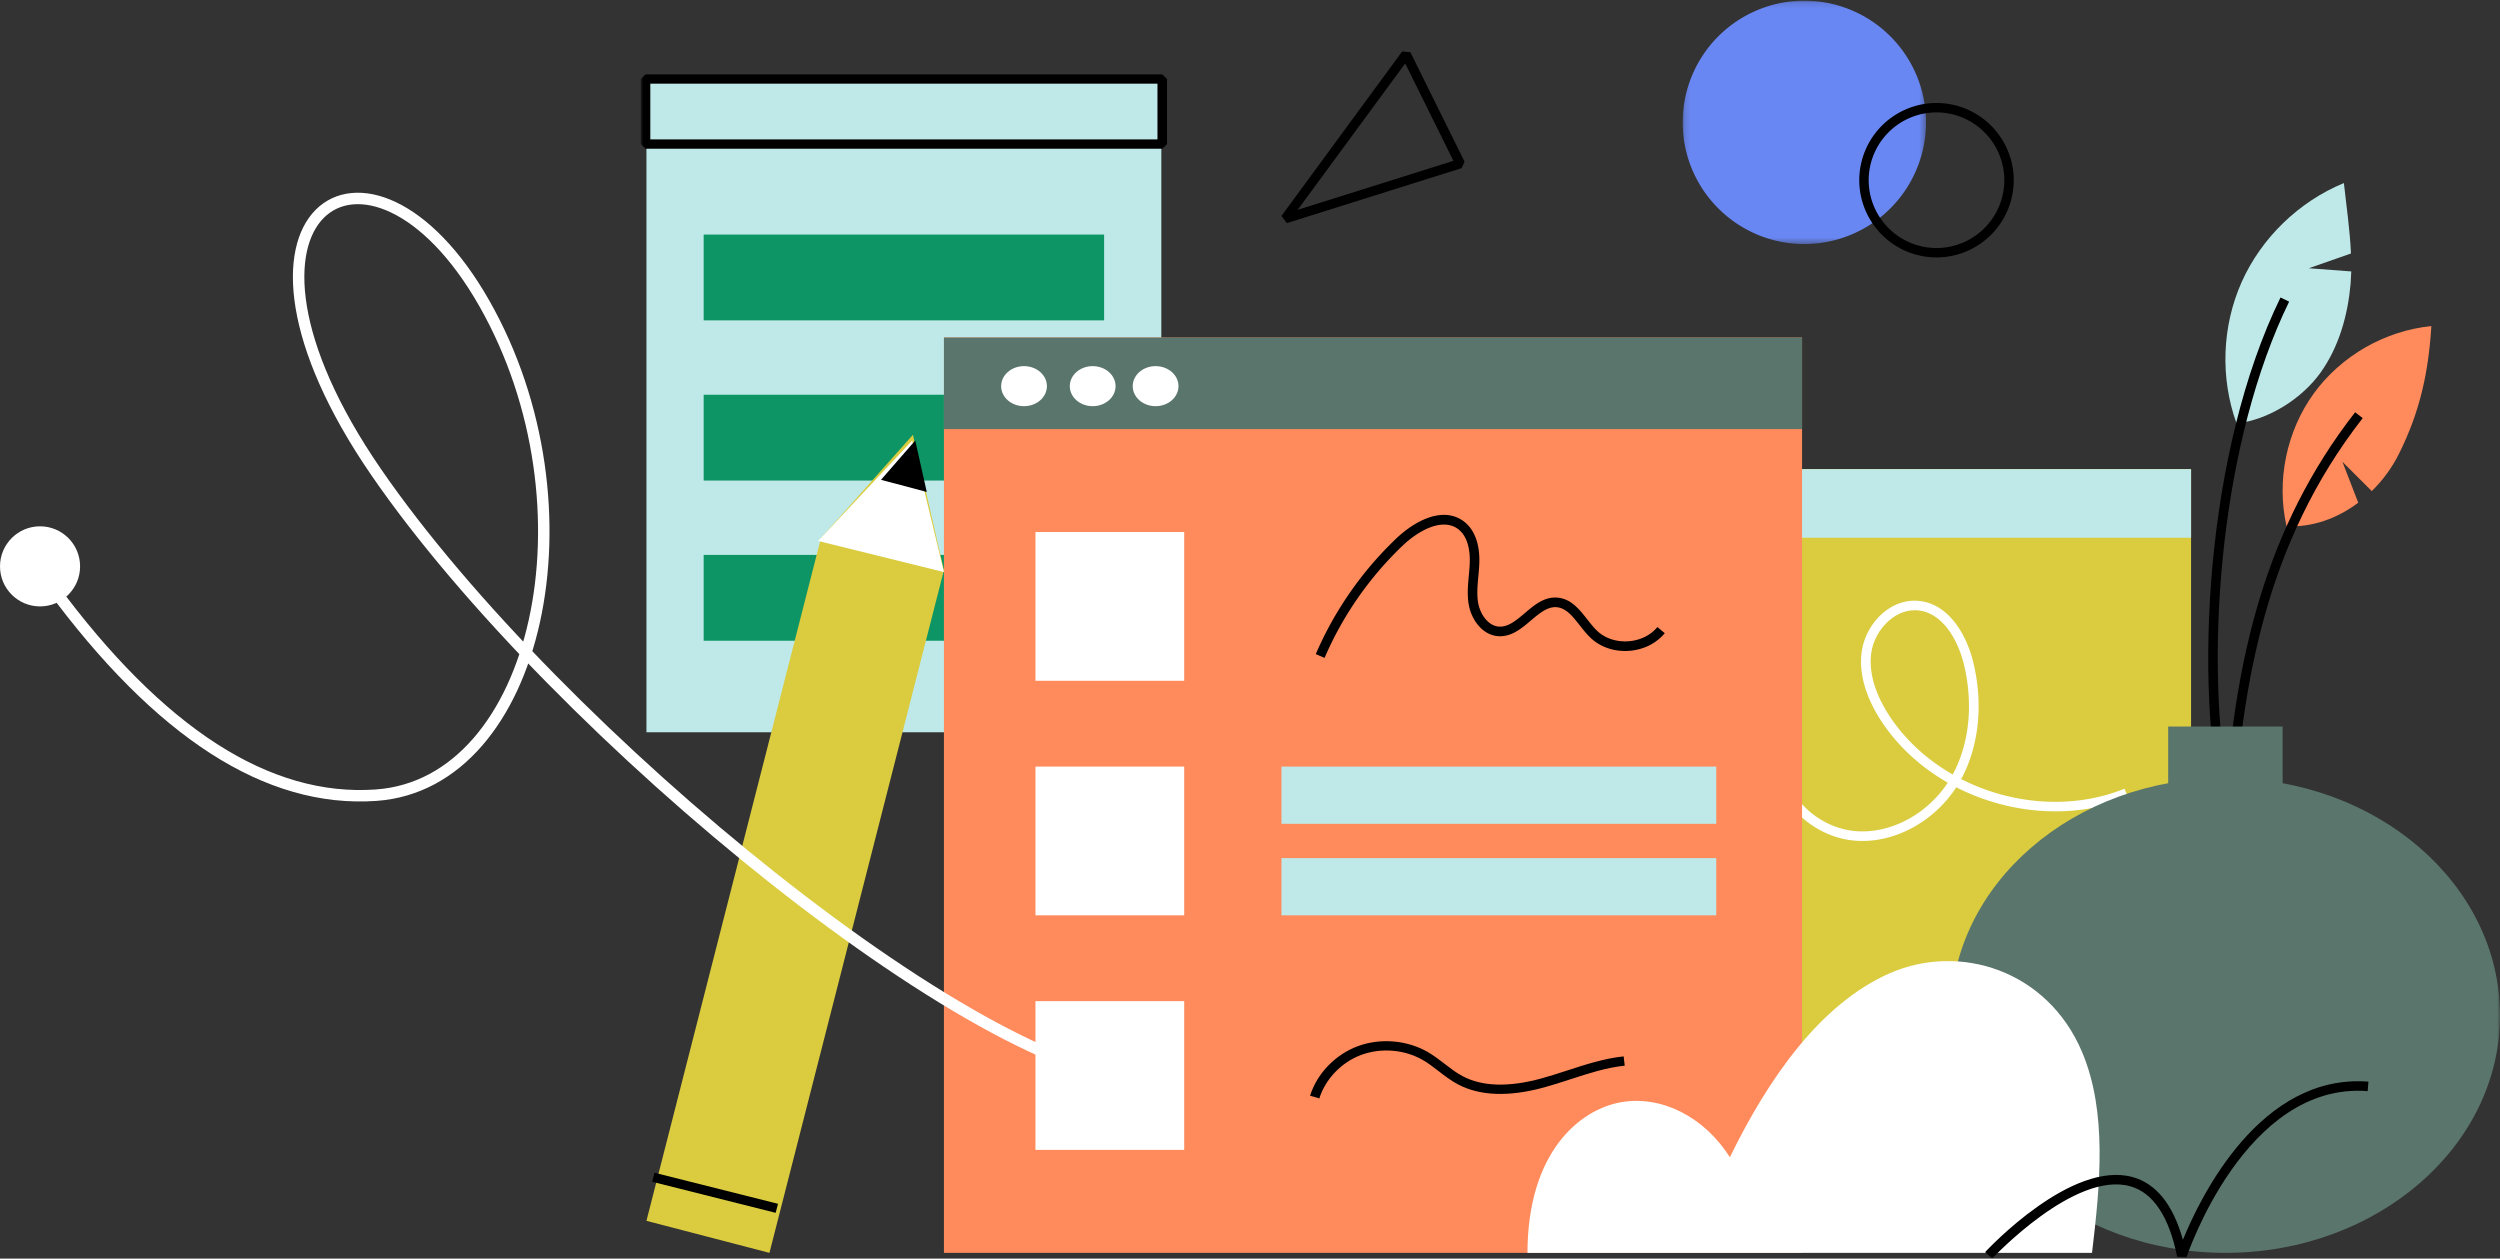 <svg xmlns="http://www.w3.org/2000/svg" xmlns:xlink="http://www.w3.org/1999/xlink" width="437" height="220" xmlns:v="https://vecta.io/nano"><rect width="100%" height="100%" fill="#333333" stroke="none"/><style><![CDATA[.B{mask:url(#E)}.C{fill:#fff}.D{fill:#000}.E{fill:#bee9e8}.F{fill:#5a756b}]]></style><defs><path id="A" d="M.132.122h42.534v42.534H.132z"/><path id="B" d="M112 220h325V1H112z"/><path id="C" d="M195 67.5c0 1.933-1.79 3.5-4 3.5s-4-1.567-4-3.5 1.79-3.5 4-3.5 4 1.567 4 3.5"/></defs><g fill="none" fill-rule="evenodd"><g transform="translate(294)"><mask id="D" class="C"><use xlink:href="#A"/></mask><path d="M42.666 21.388A21.27 21.27 0 0 1 21.4 42.656C9.654 42.656.132 33.134.132 21.388A21.27 21.27 0 0 1 21.4.121a21.27 21.27 0 0 1 21.266 21.267" fill="#6987f3" mask="url(#D)"/></g><mask id="E" class="C"><use xlink:href="#B"/></mask><path fill="#dacc3e" d="M293 183h90V82h-90z" class="B"/><path d="M293 94h90V82h-90z" class="B E"/><path d="M334.686 106.678c-3.776 0-6.952 3.636-7.542 7.187-.746 4.5 1.5 8.914 3.498 11.825 2.762 4.006 6.467 7.28 10.69 9.69 2.893-5.316 3.622-12.235 1.993-19.1-1.02-4.295-3.644-9.065-7.95-9.573-.232-.027-.462-.04-.69-.04M325.548 147a16.07 16.07 0 0 1-1.095-.037c-7.625-.52-14.245-6.976-14.453-14.097l1.684-.05c.185 6.3 6.085 12.01 12.884 12.474 6 .41 12.27-2.965 15.907-8.478-4.435-2.533-8.323-5.968-11.224-10.174-2.182-3.165-4.608-7.997-3.77-13.046.765-4.608 4.993-9.144 10.095-8.538 5.168.6 8.24 6.005 9.39 10.852 1.723 7.253.936 14.6-2.152 20.276 8.75 4.464 19.42 5.37 28.552 1.684l.633 1.553c-9.608 3.878-20.84 2.913-30.04-1.802-3.735 5.74-10.115 9.383-16.412 9.383" class="B C"/><path d="M113 128h90V14h-90z" class="B E"/><path d="M113.675 24.37h88.65v-9.743h-88.65v9.743zM203.163 26h-90.325l-.838-.814V13.814l.838-.814h90.325l.837.814v11.372l-.837.814z" class="B D"/><path d="M123 56h70V41h-70zm0 28h70V69h-70zm0 28h70V97h-70z" fill="#0e9565" class="B"/><path fill="#ff8a5b" d="M165 219h150V59H165z" class="B"/><path d="M165 75h150V59H165z" class="B F"/><g class="C B"><path d="M183 67.5c0 1.933-1.79 3.5-4 3.5s-4-1.567-4-3.5 1.792-3.5 4-3.5 4 1.567 4 3.5"/><use xlink:href="#C"/><use xlink:href="#C" x="11"/></g><path d="M338.5 19.645A11.87 11.87 0 0 0 326.645 31.5 11.87 11.87 0 0 0 338.5 43.355 11.87 11.87 0 0 0 350.355 31.5 11.87 11.87 0 0 0 338.5 19.645m0 25.355A13.52 13.52 0 0 1 325 31.5 13.52 13.52 0 0 1 338.5 18 13.52 13.52 0 0 1 352 31.5 13.52 13.52 0 0 1 338.5 45" class="B D"/><path d="M425 57c-.505 8.19-2.016 15.024-5.68 22.364-1.188 2.383-2.81 4.593-4.735 6.478l-5.133-5.126 2.77 7.158c-3.636 2.73-8.015 4.35-12.536 4.1-1.794-7.924-.02-16.588 4.748-23.176S416.89 57.804 425 57" fill="#ff8a5b" class="B"/><path d="M410.952 44.308l-7.37 2.582 7.42.558-.114 2.128c-.484 5.5-2.024 11.017-5.237 15.53-3.208 4.518-9.154 8.344-14.707 8.894-2.877-7.95-2.543-17 .906-24.712S401.836 35.244 409.71 32c.414 3.82 1.057 8.166 1.24 12.308" class="B E"/><path d="M388.75 143c-5.414-23.683-3.196-64.197 9.885-91l1.506.725c-11.866 24.312-14.68 60.058-10.918 83.86 1.957-21.696 6.613-44.2 22.452-64.52l1.323 1.02c-17.075 21.906-20.952 46.49-22.6 69.792l-1.65.126z" class="B D"/><path d="M437 177.5c0 22.92-21.5 41.5-48 41.5s-48-18.58-48-41.5 21.5-41.5 48-41.5 48 18.58 48 41.5" class="B F"/><path d="M267 219c.034-17.7 9.183-25.03 16.27-26.316s14.606 2.492 19.113 9.6c6.765-13.877 15.864-26.86 27.963-32.168s27.517-.616 33.6 13.776c4.437 10.514 3.148 23.297 1.74 35.107" class="B C"/><path d="M379 145h20v-18h-20z" class="B F"/><path d="M348.225 220L347 218.87c.613-.66 15.114-16.103 25.812-13.112 4.107 1.15 7.048 4.83 8.762 10.956 3.086-7.57 13.57-29.106 32.426-27.644l-.13 1.657c-21.41-1.65-31.583 28.768-31.682 29.075l-1.613-.092c-1.43-7.07-4.194-11.227-8.214-12.352-9.712-2.718-23.992 12.487-24.136 12.64" class="B D"/><path fill="#dacc3e" d="M165 99.66L134.5 219l-21.5-5.597 30.5-119.34L159.583 76z" class="B"/><path d="M135.583 212L114 206.575l.417-1.575L136 210.425z" class="B D"/><path d="M165 100l-22-5.44L159.456 77l1.996 8.28z" class="B C"/><path d="M162 86l-8-2.13 5.984-6.87zm83.635-74.923l-18.8 25.598 27.225-8.562-8.436-17.036zM224.936 39L224 37.74 245.094 9l1.435.122L256 28.247l-.498 1.14L224.936 39z" class="D B"/><path d="M181 119h26V93h-26zm0 41h26v-26h-26zm0 41h26v-26h-26z" class="C B"/><path d="M224 144h76v-10h-76z" class="B E"/><path d="M230.62 192l-1.62-.47c1.217-3.877 4.41-7.193 8.337-8.654s8.6-1.074 12.22 1.007c1.068.616 2.036 1.36 2.972 2.082 1.035.798 2.014 1.552 3.108 2.136 3.437 1.836 8.077 1.976 13.788.414 1.522-.416 3.062-.918 4.552-1.403 3.16-1.03 6.43-2.095 9.838-2.457l.185 1.62c-3.226.342-6.405 1.378-9.48 2.38-1.51.492-3.07 1-4.632 1.427-6.16 1.683-11.23 1.496-15.073-.557-1.218-.65-2.3-1.483-3.344-2.29-.932-.718-1.814-1.397-2.784-1.956-3.173-1.83-7.288-2.168-10.74-.885s-6.258 4.198-7.327 7.605" class="B D"/><path d="M224 160h76v-10h-76z" class="B E"/><path d="M231.532 115l-1.532-.666a61.67 61.67 0 0 1 14.061-20.2c3.396-3.226 8.298-5.696 11.873-2.95 1.81 1.392 2.753 3.94 2.652 7.172-.025.8-.1 1.623-.173 2.408-.147 1.59-.286 3.095-.042 4.567.322 1.946 1.715 4.08 3.66 4.2 1.6.097 3.008-1.09 4.495-2.35 1.7-1.44 3.457-2.93 5.764-2.712 2.348.22 3.774 2.033 5.153 3.788.59.752 1.15 1.462 1.77 2.045 1.36 1.277 3.324 1.93 5.388 1.794s3.928-1.043 5.11-2.488l1.287 1.067c-1.475 1.8-3.766 2.93-6.288 3.096-2.528.168-4.94-.65-6.636-2.242-.713-.67-1.337-1.463-1.94-2.23-1.215-1.546-2.363-3.006-4-3.158-1.6-.15-3.035 1.052-4.536 2.325-1.673 1.416-3.397 2.877-5.672 2.74-2.837-.176-4.765-2.95-5.204-5.6-.28-1.687-.124-3.37.027-5 .07-.76.143-1.546.167-2.305.05-1.55-.146-4.363-1.996-5.785-2.748-2.11-6.95.21-9.716 2.836A59.95 59.95 0 0 0 231.532 115" class="B D"/><path d="M9 102.5c18.903 25.667 37.815 37.833 56.736 36.5 28.38-2 39.1-50.5 18.906-86S34.47 37 65.736 82.5 174 191 203 189" stroke="#fff" stroke-width="2"/><circle cx="7" cy="99" r="7" class="C"/></g></svg>